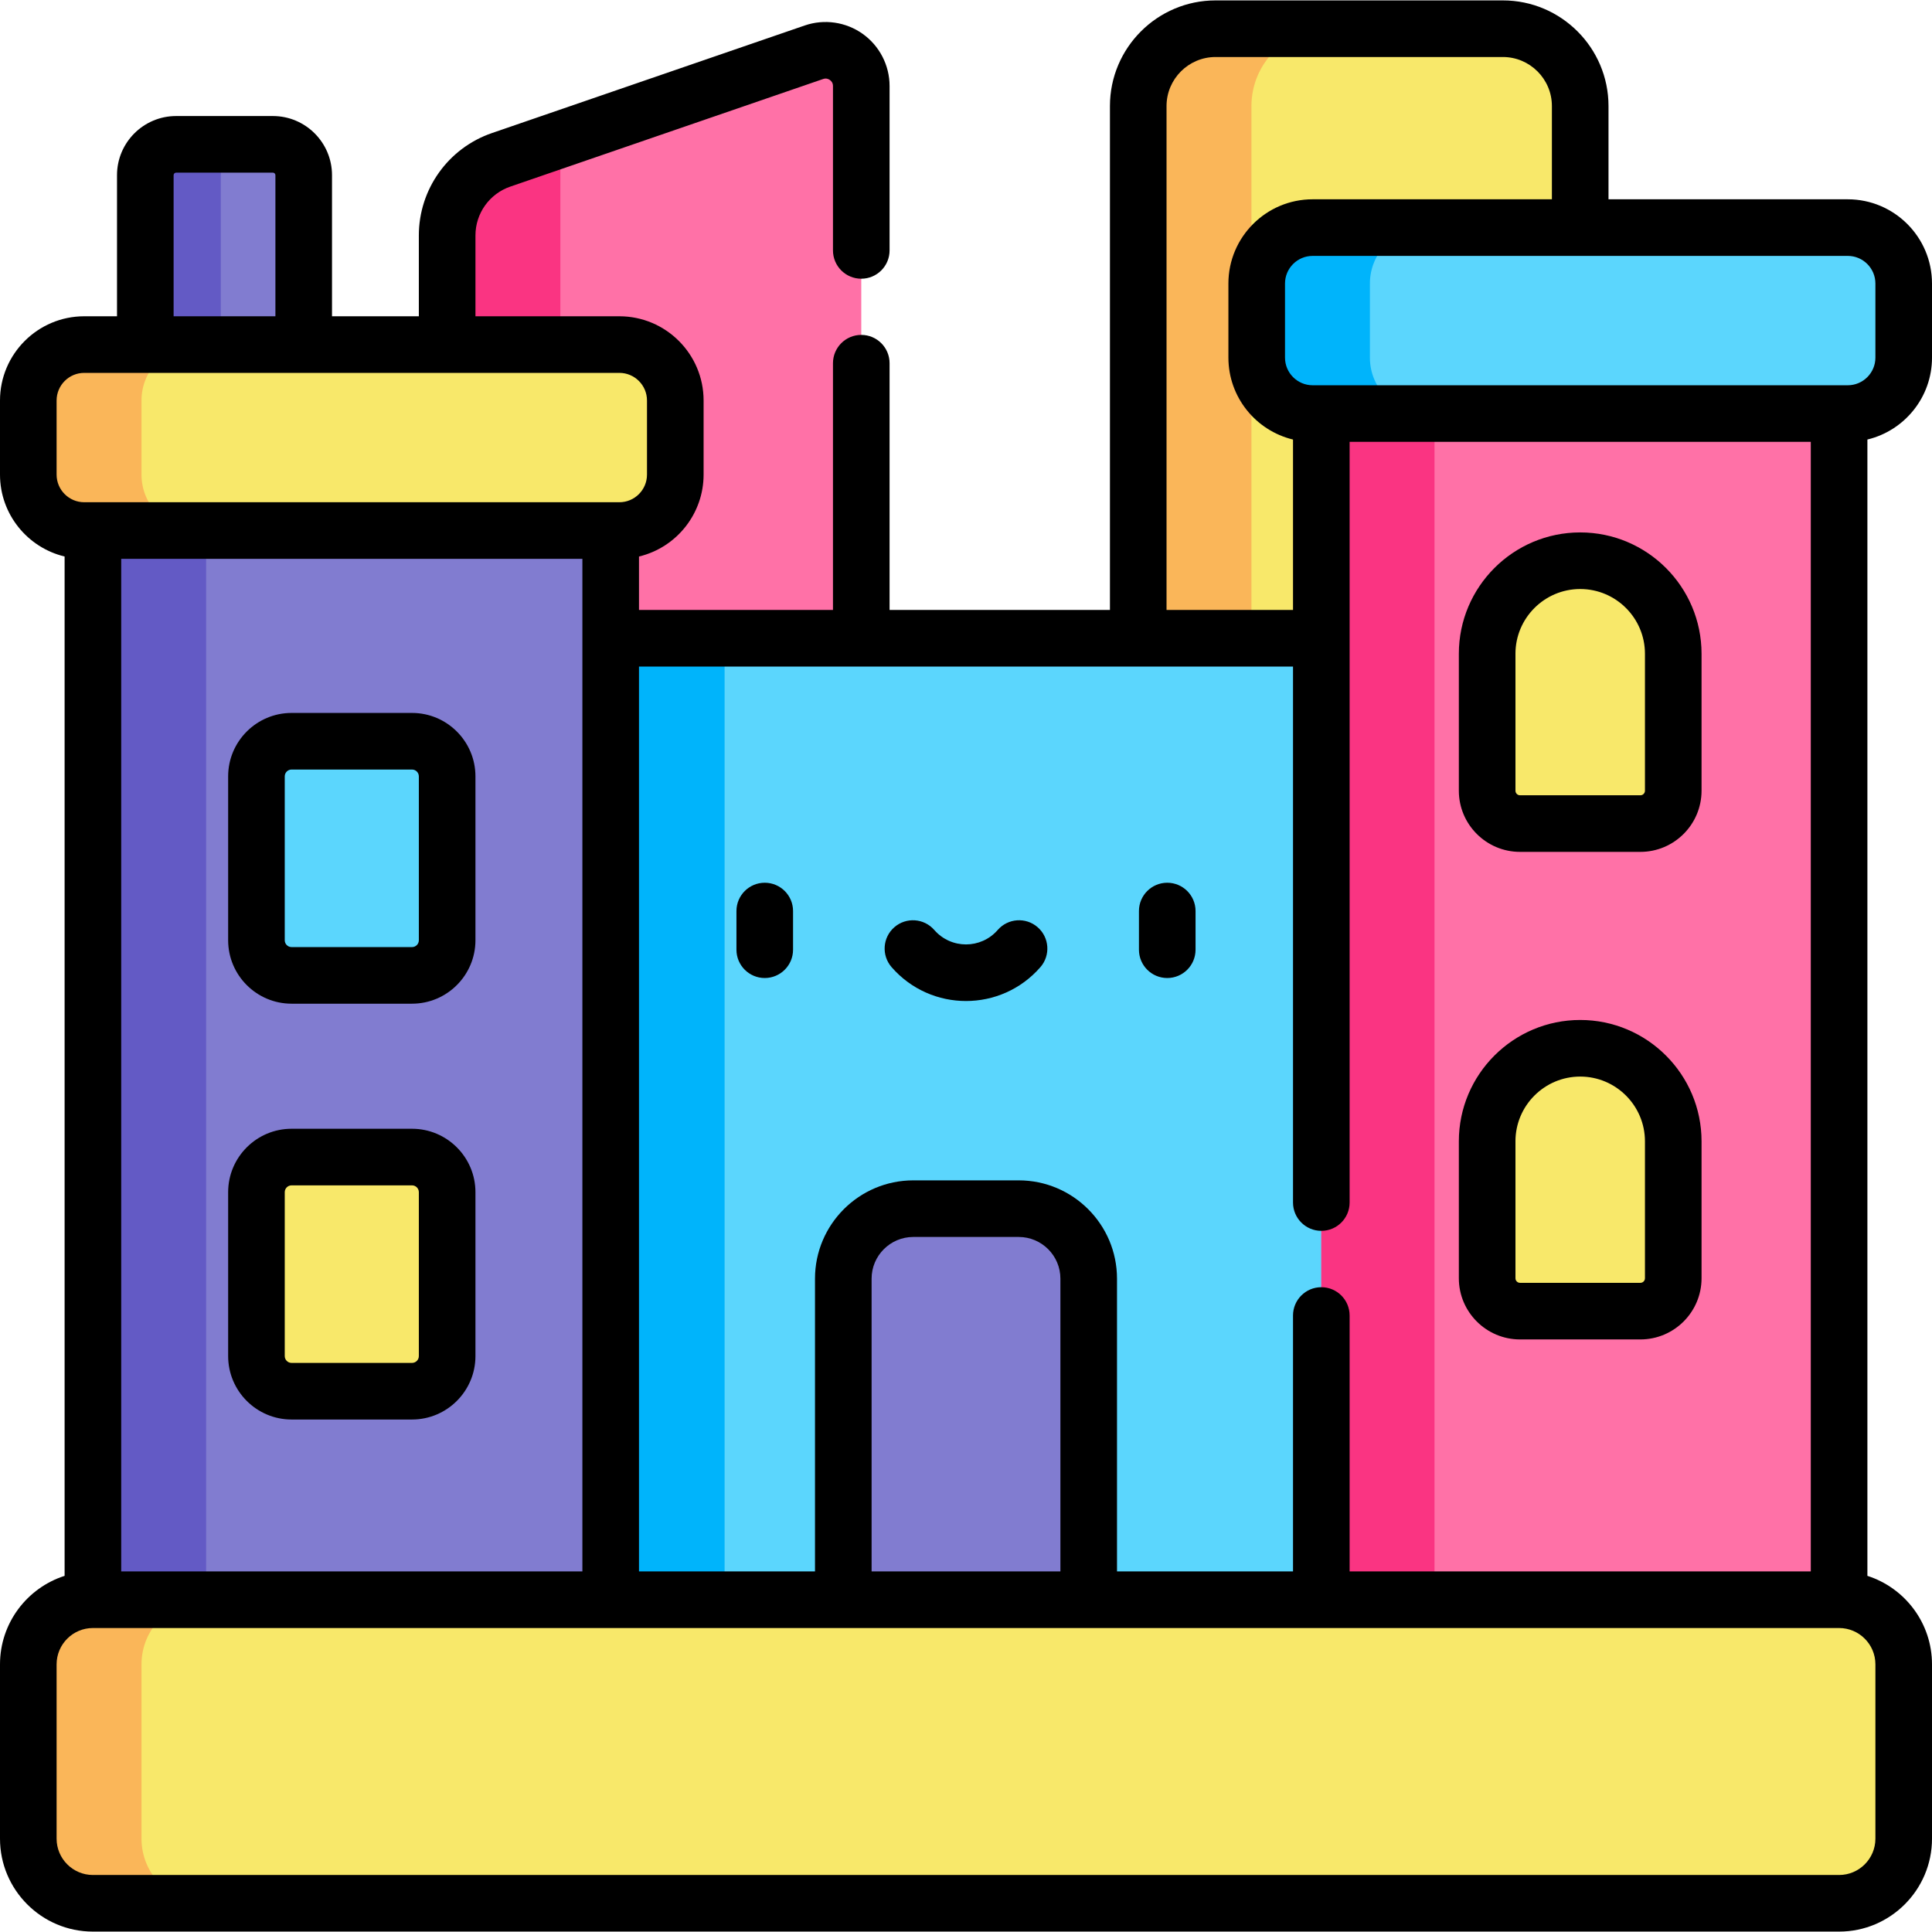 <svg id="Capa_1" enable-background="new 0 0 512 512" height="512" viewBox="0 0 512 512" width="512" xmlns="http://www.w3.org/2000/svg"><path d="m398.27 7.608h-76.126c-11.322 0-20.5 9.178-20.5 20.5v165.266h117.126v-165.266c0-11.322-9.178-20.5-20.5-20.5z" fill="#f8e86a"/><path d="m352.144 7.608h-30c-11.322 0-20.5 9.178-20.5 20.5v165.266h30v-165.266c0-11.322 9.178-20.5 20.5-20.5z" fill="#fab659"/><path d="m215.704 13.844-82.915 28.519c-8.55 2.941-14.29 10.985-14.29 20.027v106.756l109.747 24.229v-170.582c0-6.498-6.398-11.063-12.542-8.949z" fill="#ff71a7"/><path d="m148.498 169.145v-132.186l-15.71 5.404c-8.55 2.941-14.29 10.985-14.29 20.027v106.756l109.747 24.229v-6.623z" fill="#fa3482"/><path d="m72.317 38.251h-25.639c-4.512 0-8.169 3.658-8.169 8.17v65.774h41.978v-65.774c-.001-4.512-3.658-8.17-8.17-8.17z" fill="#817cd0"/><path d="m66.678 38.251h-20c-4.512 0-8.169 3.658-8.169 8.17v65.773h20v-65.773c-.001-4.512 3.657-8.17 8.169-8.17z" fill="#635ac5"/><path d="m117.889 169.145h276.222v297.524h-276.222z" fill="#5bd6fd"/><path d="m24.622 115.957h137.216v350.712h-137.216z" fill="#817cd0"/><path d="m24.622 115.957h30v350.712h-30z" fill="#635ac5"/><path d="m164.14 91.316h-141.82c-8.185 0-14.82 6.635-14.82 14.82v19.641c0 8.185 6.635 14.82 14.82 14.82h141.82c8.185 0 14.82-6.635 14.82-14.82v-19.641c0-8.184-6.635-14.82-14.82-14.82z" fill="#f8e86a"/><path d="m37.5 125.777v-19.641c0-8.185 6.635-14.82 14.82-14.82h-30c-8.185 0-14.82 6.635-14.82 14.82v19.641c0 8.185 6.635 14.821 14.82 14.821h30c-8.185 0-14.82-6.636-14.82-14.821z" fill="#fab659"/><path d="m350.162 84.957h137.216v381.712h-137.216z" fill="#ff71a7" transform="matrix(-1 0 0 -1 837.54 551.626)"/><path d="m350.162 84.957h30v381.712h-30z" fill="#fa3482"/><path d="m347.86 60.316h141.82c8.185 0 14.82 6.635 14.82 14.82v19.641c0 8.185-6.635 14.82-14.82 14.82h-141.82c-8.185 0-14.82-6.635-14.82-14.82v-19.64c0-8.185 6.635-14.821 14.82-14.821z" fill="#5bd6fd"/><path d="m363.04 94.777v-19.64c0-8.185 6.635-14.82 14.82-14.82h-30c-8.185 0-14.82 6.635-14.82 14.82v19.641c0 8.185 6.635 14.821 14.82 14.821h30c-8.185-.001-14.82-6.637-14.82-14.822z" fill="#00b4fb"/><path d="m109.191 196.435h-31.922c-5.141 0-9.308 4.167-9.308 9.308v43.437c0 5.14 4.167 9.308 9.308 9.308h31.921c5.141 0 9.308-4.167 9.308-9.308v-43.437c0-5.141-4.167-9.308-9.307-9.308z" fill="#5bd6fd"/><g fill="#f8e86a"><path d="m109.191 306.633h-31.922c-5.141 0-9.308 4.167-9.308 9.308v43.437c0 5.14 4.167 9.308 9.308 9.308h31.921c5.141 0 9.308-4.167 9.308-9.308v-43.437c0-5.141-4.167-9.308-9.307-9.308z"/><path d="m418.77 148.598c-13.619 0-24.659 11.04-24.659 24.659v36.291c0 4.81 3.9 8.71 8.71 8.71h31.897c4.81 0 8.71-3.9 8.71-8.71v-36.291c.001-13.619-11.039-24.659-24.658-24.659z"/><path d="m418.77 277.803c-13.619 0-24.659 11.04-24.659 24.659v36.291c0 4.81 3.9 8.71 8.71 8.71h31.897c4.81 0 8.71-3.9 8.71-8.71v-36.291c.001-13.619-11.039-24.659-24.658-24.659z"/></g><path d="m269.969 320.308h-27.938c-10.245 0-18.55 8.305-18.55 18.55v127.811h65.037v-127.811c.001-10.245-8.304-18.55-18.549-18.55z" fill="#817cd0"/><path d="m487.378 423.945h-462.756c-9.456 0-17.122 7.666-17.122 17.122v46.204c0 9.456 7.666 17.122 17.122 17.122h462.756c9.456 0 17.122-7.666 17.122-17.122v-46.204c0-9.456-7.666-17.122-17.122-17.122z" fill="#f8e86a"/><path d="m37.5 487.27v-46.204c0-9.456 7.666-17.122 17.122-17.122h-30c-9.456 0-17.122 7.666-17.122 17.122v46.204c0 9.456 7.666 17.122 17.122 17.122h30c-9.456 0-17.122-7.665-17.122-17.122z" fill="#fab659"/><path d="m161.838 169.145h30.188v254.8h-30.188z" fill="#00b4fb"/><path d="m109.19 188.935h-31.921c-9.268 0-16.808 7.54-16.808 16.808v43.437c0 9.268 7.54 16.808 16.808 16.808h31.921c9.268 0 16.808-7.54 16.808-16.808v-43.437c0-9.268-7.54-16.808-16.808-16.808zm1.808 60.245c0 .997-.811 1.808-1.808 1.808h-31.921c-.997 0-1.808-.811-1.808-1.808v-43.437c0-.997.811-1.808 1.808-1.808h31.921c.997 0 1.808.811 1.808 1.808z"/><path d="m109.19 299.133h-31.921c-9.268 0-16.808 7.54-16.808 16.808v43.437c0 9.268 7.54 16.808 16.808 16.808h31.921c9.268 0 16.808-7.54 16.808-16.808v-43.437c0-9.268-7.54-16.808-16.808-16.808zm1.808 60.244c0 .997-.811 1.808-1.808 1.808h-31.921c-.997 0-1.808-.811-1.808-1.808v-43.437c0-.997.811-1.808 1.808-1.808h31.921c.997 0 1.808.811 1.808 1.808z"/><path d="m402.821 225.757h31.897c8.938 0 16.21-7.272 16.21-16.21v-36.291c0-17.732-14.426-32.159-32.159-32.159-17.732 0-32.159 14.426-32.159 32.159v36.291c.001 8.938 7.273 16.21 16.211 16.21zm-1.21-52.501c0-9.461 7.698-17.159 17.159-17.159s17.159 7.697 17.159 17.159v36.291c0 .667-.543 1.21-1.21 1.21h-31.897c-.667 0-1.21-.543-1.21-1.21v-36.291z"/><path d="m402.821 354.963h31.897c8.938 0 16.21-7.272 16.21-16.21v-36.291c0-17.732-14.426-32.159-32.159-32.159-17.732 0-32.159 14.426-32.159 32.159v36.291c.001 8.938 7.273 16.21 16.211 16.21zm-1.21-52.501c0-9.461 7.698-17.159 17.159-17.159s17.159 7.697 17.159 17.159v36.291c0 .667-.543 1.21-1.21 1.21h-31.897c-.667 0-1.21-.543-1.21-1.21v-36.291z"/><path d="m202.667 259.184c4.142 0 7.5-3.358 7.5-7.5v-10.249c0-4.142-3.358-7.5-7.5-7.5s-7.5 3.358-7.5 7.5v10.249c0 4.142 3.358 7.5 7.5 7.5z"/><path d="m309.333 259.184c4.142 0 7.5-3.358 7.5-7.5v-10.249c0-4.142-3.358-7.5-7.5-7.5s-7.5 3.358-7.5 7.5v10.249c0 4.142 3.357 7.5 7.5 7.5z"/><path d="m275.715 256.306c2.721-3.123 2.396-7.86-.727-10.582-3.122-2.721-7.86-2.396-10.582.727-4.445 5.101-12.354 5.115-16.813 0-2.721-3.123-7.46-3.448-10.582-.726-3.123 2.721-3.448 7.459-.726 10.582 10.433 11.97 29.009 11.958 39.43-.001z"/><path d="m512 94.777v-19.64c0-12.308-10.013-22.32-22.32-22.32h-63.41v-24.709c0-15.439-12.561-28-28-28h-76.125c-15.439 0-28 12.561-28 28v133.537h-58.398v-65.393c0-4.142-3.358-7.5-7.5-7.5s-7.5 3.358-7.5 7.5v65.393h-51.408v-14.158c10.167-2.468 17.122-11.534 17.122-21.709v-19.641c0-12.308-10.013-22.32-22.32-22.32h-38.141v-21.428c0-5.838 3.709-11.036 9.229-12.935l82.916-28.519c.791-.271 1.404-.01 1.779.258s.823.763.823 1.599v43.572c0 4.142 3.358 7.5 7.5 7.5s7.5-3.358 7.5-7.5v-43.571c0-5.47-2.658-10.632-7.11-13.809-4.453-3.177-10.198-4.012-15.371-2.233l-82.917 28.519c-11.574 3.981-19.351 14.879-19.351 27.119v21.427h-23.012v-37.395c0-8.641-7.029-15.67-15.669-15.67h-25.639c-8.64 0-15.669 7.029-15.669 15.67v37.396h-8.689c-12.307-.001-22.32 10.012-22.32 22.32v19.641c0 10.518 7.314 19.354 17.122 21.703v270.136c-9.92 3.18-17.122 12.488-17.122 23.45v46.204c0 13.577 11.045 24.622 24.622 24.622h462.756c13.577 0 24.622-11.045 24.622-24.622v-46.204c0-10.962-7.202-20.27-17.122-23.45v-301.137c9.808-2.349 17.122-11.185 17.122-21.703zm-15-19.64v19.641c0 4.037-3.284 7.32-7.32 7.32-5.114 0-124.205 0-141.819 0-4.037 0-7.32-3.284-7.32-7.32v-19.641c0-4.037 3.284-7.32 7.32-7.32h141.819c4.036-.001 7.32 3.283 7.32 7.32zm-187.856-47.029c0-7.168 5.832-13 13-13h76.125c7.168 0 13 5.832 13 13v24.708h-63.41c-12.308 0-22.32 10.013-22.32 22.32v19.641c0 10.435 7.229 19.323 17.123 21.709v45.158h-33.519v-133.536zm33.518 148.537v142.042c0 4.142 3.358 7.5 7.5 7.5s7.5-3.358 7.5-7.5c0-45.652 0-181.907 0-201.589h122.216v299.347h-122.216v-67.822c0-4.142-3.358-7.5-7.5-7.5s-7.5 3.358-7.5 7.5v67.822h-46.644v-77.587c0-14.364-11.686-26.05-26.05-26.05h-27.938c-14.364 0-26.05 11.686-26.05 26.05v77.587h-46.644v-239.8zm-61.643 239.8h-50.037v-77.587c0-6.093 4.957-11.05 11.05-11.05h27.938c6.093 0 11.05 4.957 11.05 11.05v77.587zm-248.897 0v-268.347h122.216v268.347zm13.886-370.024c0-.37.3-.67.669-.67h25.639c.369 0 .669.3.669.67v37.396h-26.977zm-31.008 59.716c0-4.037 3.284-7.32 7.32-7.32h141.819c4.037 0 7.32 3.284 7.32 7.32v19.641c0 4.037-3.284 7.32-7.32 7.32h-2.302c-14.575 0-125.212 0-139.518 0-4.037 0-7.32-3.284-7.32-7.32v-19.641zm482 381.133c0 5.306-4.316 9.622-9.622 9.622h-462.756c-5.305 0-9.622-4.316-9.622-9.622v-46.204c0-5.306 4.316-9.622 9.622-9.622h462.756c5.306 0 9.622 4.316 9.622 9.622z"/></svg>